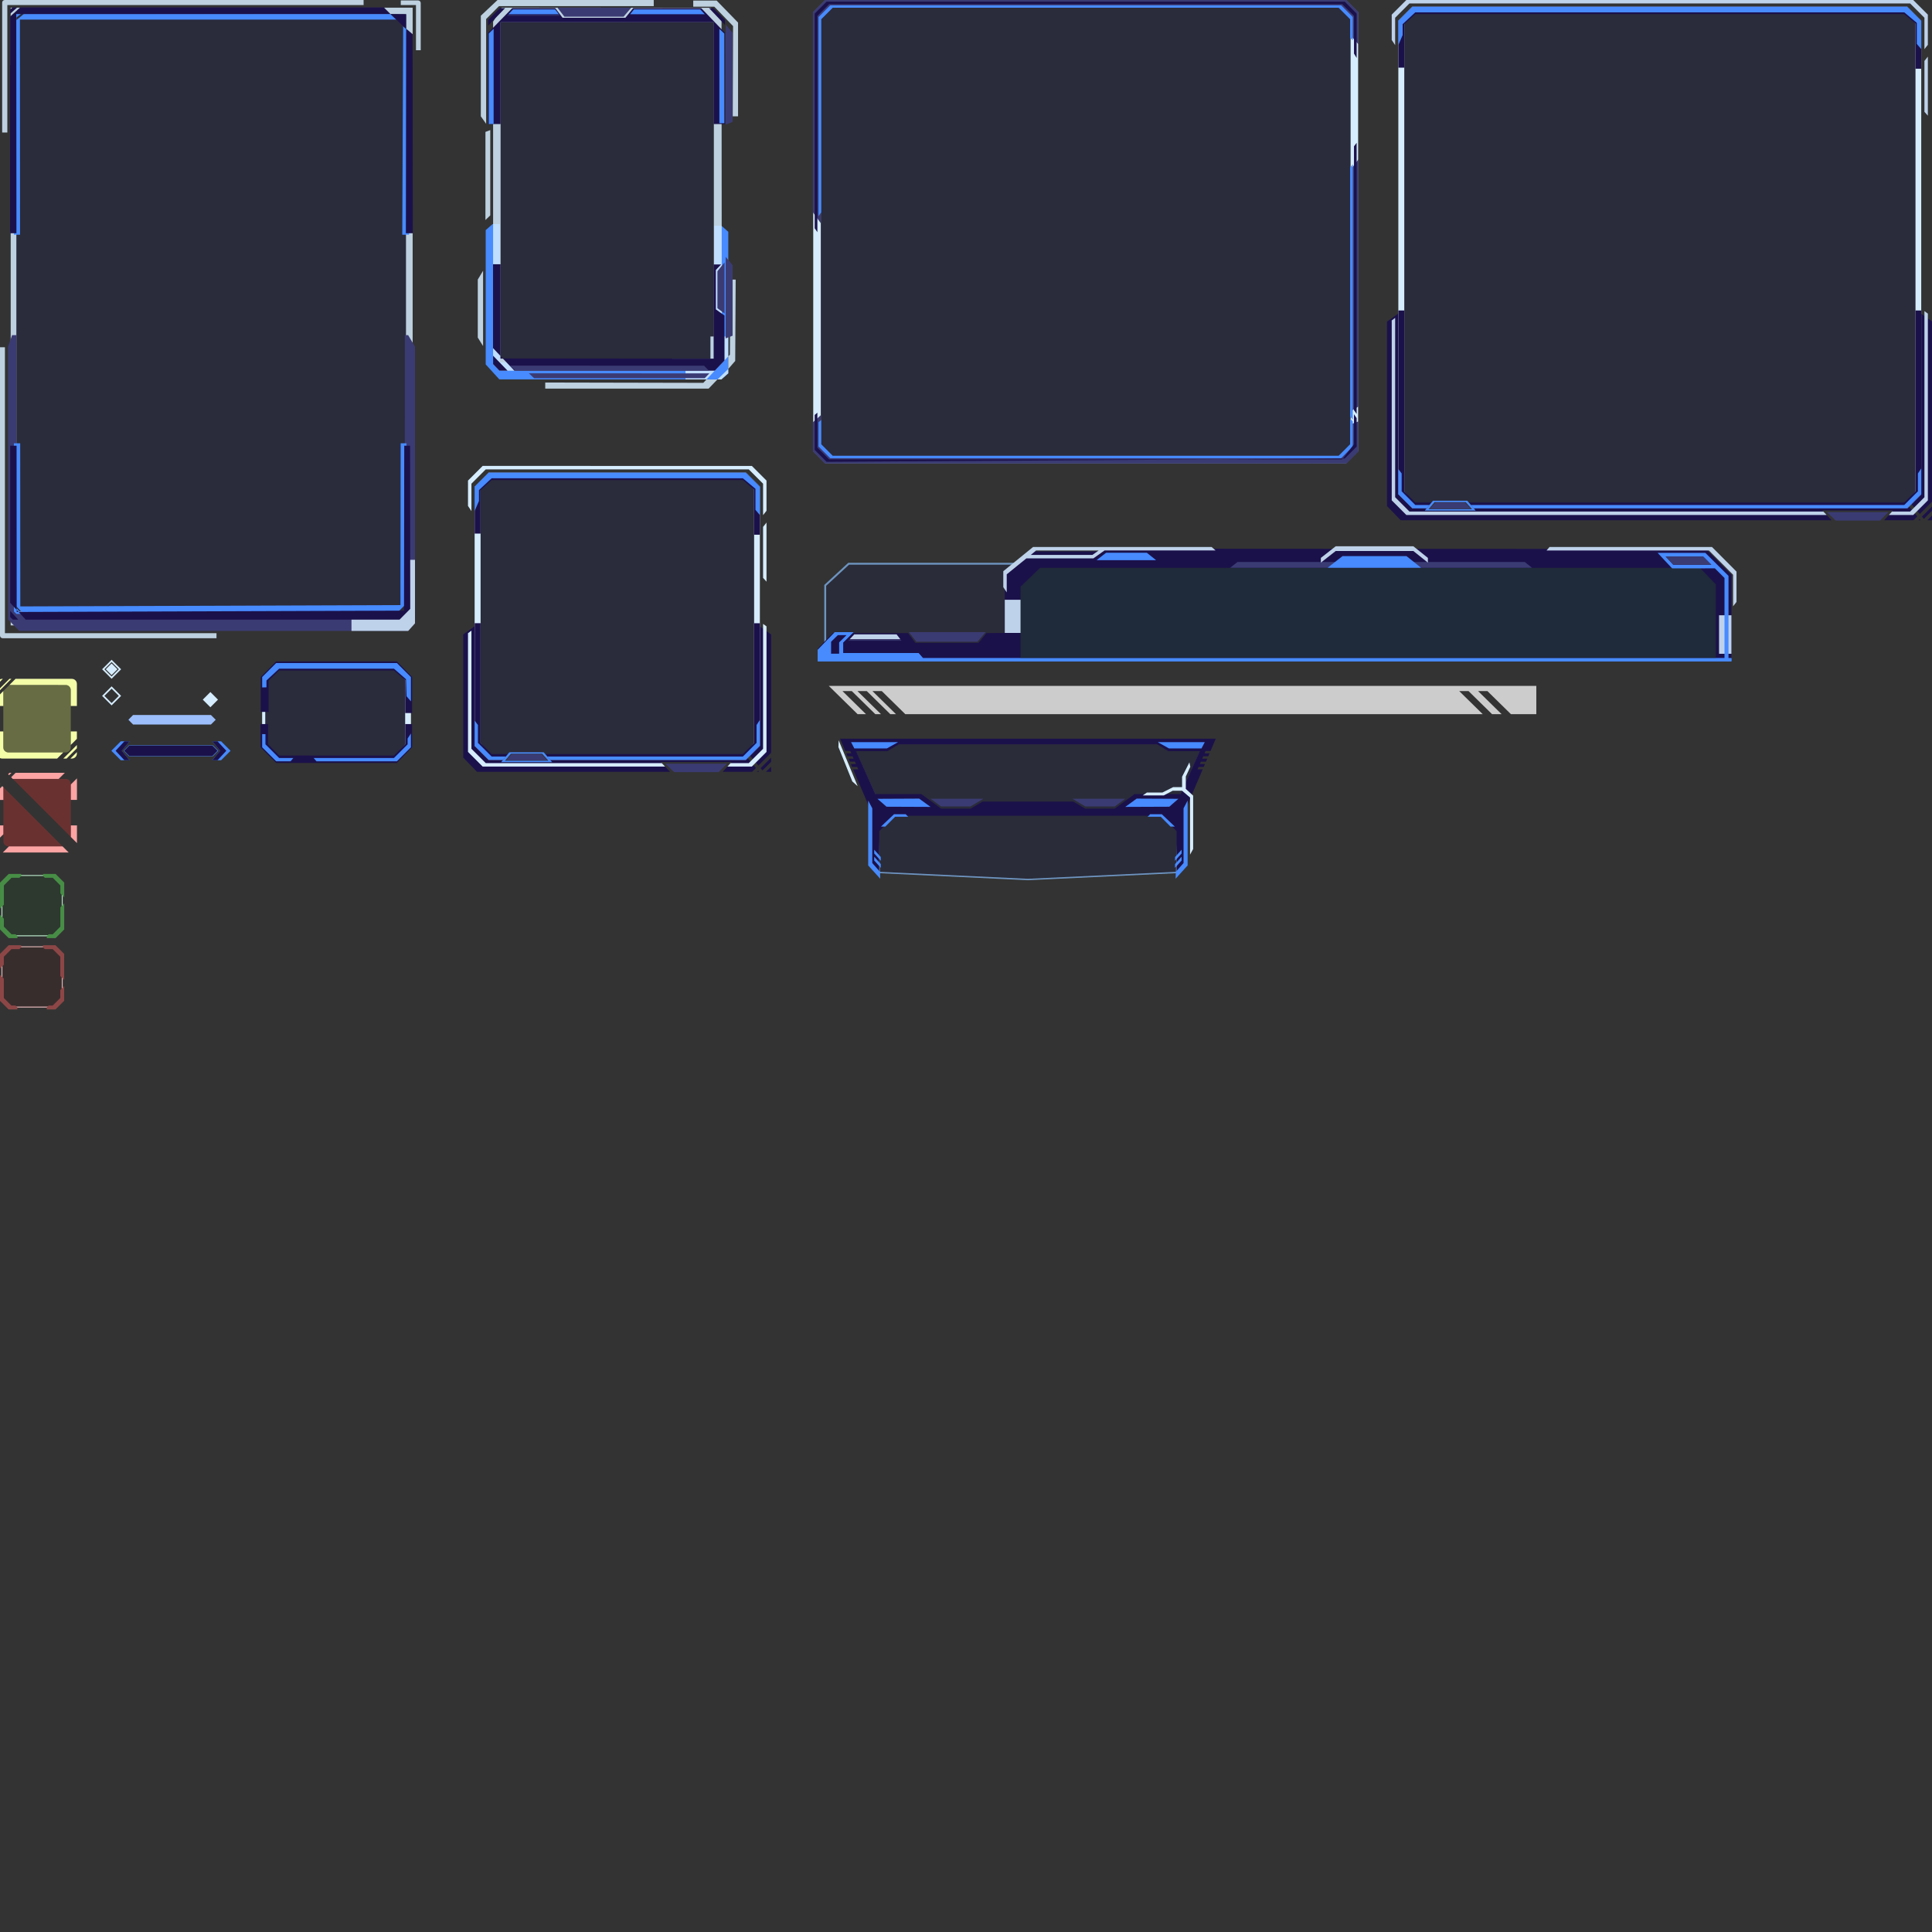 <?xml version="1.0" encoding="UTF-8" standalone="no"?>
<!-- Created with Inkscape (http://www.inkscape.org/) -->

<svg
   width="2048"
   height="2048"
   viewBox="0 0 541.867 541.867"
   version="1.1"
   id="svg5"
   inkscape:version="1.2.2 (b0a8486541, 2022-12-01)"
   sodipodi:docname="Panel_Containers.svg"
   xmlns:inkscape="http://www.inkscape.org/namespaces/inkscape"
   xmlns:sodipodi="http://sodipodi.sourceforge.net/DTD/sodipodi-0.dtd"
   xmlns="http://www.w3.org/2000/svg"
   xmlns:svg="http://www.w3.org/2000/svg">
  <rect x="0" y="0" width="541.867" height="541.867" fill="#333333" stroke="none"/>
  <sodipodi:namedview
     id="namedview7"
     pagecolor="#505050"
     bordercolor="#eeeeee"
     borderopacity="1"
     inkscape:showpageshadow="0"
     inkscape:pageopacity="0"
     inkscape:pagecheckerboard="0"
     inkscape:deskcolor="#505050"
     inkscape:document-units="mm"
     showgrid="false"
     inkscape:zoom="3.9701099"
     inkscape:cx="21.409987"
     inkscape:cy="1003.1208"
     inkscape:window-width="1360"
     inkscape:window-height="709"
     inkscape:window-x="0"
     inkscape:window-y="29"
     inkscape:window-maximized="1"
     inkscape:current-layer="layer1"
     showguides="true" />
  <defs
     id="defs2">
    <clipPath
       clipPathUnits="userSpaceOnUse"
       id="clipPath3396">
      <g
         id="g3400"
         transform="matrix(3.77,0,0,3.77,25.695,16.887)">
        <g
           inkscape:label="Clip"
           id="use3398"
           transform="matrix(0.265,0,0,0.265,-6.815,-4.48)"
           clip-path="url(#clipPath3396)">
          <path
             id="path3495"
             style="fill:#131853;fill-opacity:0.271;stroke-width:1.82;stroke-linecap:square;stroke-miterlimit:0;paint-order:markers fill stroke"
             d="m 42.825,28.75 412.973,-0.047 0.884,635.431 H 40.717 Z"
             sodipodi:nodetypes="ccccc"
             transform="matrix(0.265,0,0,0.265,-6.815,-4.48)" />
          <path
             id="path3497"
             style="fill:#d6edff;fill-opacity:0.847;fill-rule:evenodd;stroke:none;stroke-width:1.751;stroke-linecap:square;stroke-miterlimit:0;stroke-dasharray:none;stroke-opacity:1;paint-order:markers fill stroke"
             d="M 37,25 V 678.103 H 462.055 V 25 Z m 6,6.515 412,0.442 V 663.103 H 43 Z"
             sodipodi:nodetypes="cccccccccc"
             transform="matrix(0.265,0,0,0.265,-6.815,-4.48)" />
          <path
             id="path3499"
             style="fill:#3b3b73;fill-opacity:1;stroke-width:1.719;stroke-linecap:square;stroke-miterlimit:0;paint-order:markers fill stroke"
             d="m 38.516,371.209 -4.313,12.174 v 288.344 l 11.737,12.172 H 457.3 l 7.228,-8.128 V 383.383 l -7.236,-12.174 h -3.456 l -0.25,292.412 H 43.11 V 371.209 Z"
             sodipodi:nodetypes="ccccccccccccc"
             transform="matrix(0.265,0,0,0.265,-6.815,-4.48)" />
          <path
             id="path3501"
             style="fill:#d6edff;fill-opacity:0.847;stroke:none;stroke-width:1.522;stroke-linecap:square;stroke-miterlimit:0;stroke-dasharray:none;stroke-opacity:1;paint-order:markers fill stroke"
             d="m 453.447,608.75 v 55.401 H 397.375 v 19.775 h 59.968 l 7.188,-8.012 0.019,-67.163 z"
             sodipodi:nodetypes="cccccccc"
             transform="matrix(0.265,0,0,0.265,-6.815,-4.48)" />
          <path
             id="path3503"
             style="fill:#478bff;fill-opacity:1;stroke-width:33.714;stroke-linecap:square;stroke-miterlimit:3.5;paint-order:stroke fill markers"
             d="m 42.949,31.703 -2.565,1.275 v 4.376 l 7.405,-5.652 z m 7.926,0 -10.491,8.483 V 265.059 H 46.9 L 46.743,37.573 444.8,37.564 438.587,31.703 Z m 401.16,12.885 -0.958,220.471 h 7.186 L 458.113,49.921 Z M 40.384,485.522 v 169.534 l 6.784,7.348 -0.117,-176.882 z m 6.784,176.882 -4.105,-4.385 z m -4.105,-4.384 7.332,7.942 H 444.539 l 11.066,-11.153 -0.125,-169.287 h -6.1 l -0.24,171.117 z m -2.679,-1.118 v 6.408 l 2.741,2.651 h 5.651 z"
             sodipodi:nodetypes="ccccccccccccccccccccccccccccccccccccccc"
             transform="matrix(0.265,0,0,0.265,-6.815,-4.48)" />
          <path
             id="path3505"
             style="fill:#1b114a;fill-opacity:1;stroke-width:34.351;stroke-linecap:square;stroke-miterlimit:3.5;paint-order:stroke fill markers"
             d="M 39.051,24.703 36.438,27.021 v 4.459 l 7.545,-6.777 z m 8.076,0 L 36.438,34.365 V 263.486 h 6.639 l -0.16,-231.783 395.665,-0.01 -7.048,-6.99 z m 391.454,7 16.609,15.883 0.025,-15.716 z m 16.609,15.618 -0.301,216.166 h 7.322 L 462.057,53.02 Z M 36.438,488.113 v 166.072 l 6.912,7.486 -0.119,-173.559 z m 6.912,173.559 0.002,2.205 2.029,-0.008 z m 2.031,2.197 7.471,8.092 H 448.227 L 459.502,660.598 459.375,488.113 h -6.215 l -0.244,174.35 z M 36.438,662.73 v 6.529 l 2.793,2.701 h 5.758 z"
             sodipodi:nodetypes="cccccccccccccccccccccccccccccccccccccccccccc"
             transform="matrix(0.265,0,0,0.265,-6.815,-4.48)" />
          <path
             id="path3507"
             style="fill:#d6edff;fill-opacity:0.847;fill-rule:evenodd;stroke:none;stroke-width:17.929;stroke-linecap:square;stroke-miterlimit:0;stroke-dasharray:none;stroke-opacity:1;paint-order:markers fill stroke"
             d="m 30.738,16.887 c -1.523,0 -2.75,1.227 -2.75,2.75 V 157 h 5.459 V 22.211 H 410.18 V 16.887 Z M 449.5,17.352 v 4.859 h 16.066 V 70 h 5.025 V 20.102 c 0,-1.523 -1.226,-2.75 -2.75,-2.75 z M 25.695,384 v 304.88 c 0,1.524 1.227,2.75 2.75,2.75 H 254.629 v -5.345 H 30.904 V 384 Z"
             sodipodi:nodetypes="sscccccscccccssccssccccc"
             transform="matrix(0.265,0,0,0.265,-6.815,-4.48)" />
          <path
             style="color:#000000;fill:#1b114a;fill-opacity:1;stroke:none;stroke-linecap:square;stroke-miterlimit:0;stroke-opacity:1;-inkscape-stroke:none;paint-order:markers fill stroke"
             d="m 214.391,-49.102 -0.053,443.206 4.875,-9.512 0.019,-439.558 z"
             id="path3509"
             sodipodi:nodetypes="ccccc"
             transform="matrix(0.282,0,0,0.105,-57.718,23.478)" />
          <path
             style="color:#000000;fill:#276b96;fill-opacity:1;stroke:none;stroke-width:2.442;stroke-linecap:square;stroke-miterlimit:0;stroke-opacity:1;-inkscape-stroke:none;paint-order:markers fill stroke"
             d="m 221.768,383.358 -6.156,14.248 z"
             id="path3511"
             sodipodi:nodetypes="ccc"
             transform="matrix(0.085,0,0,0.135,-15.158,80.484)" />
        </g>
      </g>
    </clipPath>
    <clipPath
       clipPathUnits="userSpaceOnUse"
       id="clipPath3416">
      <g
         id="g3420"
         transform="matrix(3.78,0,0,3.78,-3.303,30.682)">
        <g
           inkscape:label="Clip"
           id="use3418"
           transform="matrix(0.265,0,0,0.265,0.874,-8.118)"
           clip-path="url(#clipPath3416)">
          <path
             id="path3524"
             style="fill:#1b114a;fill-opacity:1;fill-rule:evenodd;stroke-width:1.751;stroke-linecap:square;stroke-miterlimit:0;paint-order:markers fill stroke"
             d="m 502.302,692.734 -14.566,10.5 v 130.5 l 14.566,15.096 h 204.693 l -9.855,-10.346 h 74.98 l -9.336,10.346 h 31.199 l 4.057,-4.059 -11.424,-13.613 2.775,-2.33 11.221,13.373 13.52,-13.521 V 703.234 l -14.83,-10.5 h -0.621 v 125.414 l -14.498,14.498 H 576.886 l 5.018,5.92 h -53.918 l 4.916,-5.92 H 517.838 L 503.34,818.148 V 692.734 Z m 311.83,141.07 -11.184,11.182 2.025,2.414 9.158,-9.158 z m 0,9.562 -5.477,5.477 5.477,0.006 z m -13.754,4.189 -1.273,1.273 h 0.197 l 2.146,0.002 z"
             transform="matrix(0.265,0,0,0.265,0.874,-8.118)" />
          <path
             id="path3526"
             style="fill:#d6edff;fill-opacity:1;fill-rule:evenodd;stroke-width:1.751;stroke-linecap:square;stroke-miterlimit:0;paint-order:markers fill stroke"
             d="m 514.672,531.661 -14.844,14.844 v 274.834 l 14.844,14.844 h 15.293 l 2.938,-3.537 H 517.838 L 506.168,818.148 V 549.696 l 11.67,-14.5 h 266.346 l 11.873,14.5 v 268.451 l -11.873,14.498 H 576.886 l 2.998,3.537 h 207.465 l 14.842,-14.844 V 546.505 l -14.842,-14.844 z"
             sodipodi:nodetypes="ccccccccccccccccccccc"
             transform="matrix(0.265,0,0,0.265,0.874,-8.118)" />
          <path
             id="path3528"
             style="fill:#131853;fill-opacity:0.271;fill-rule:evenodd;stroke-width:1.71;stroke-linecap:square;stroke-miterlimit:0;paint-order:markers fill stroke"
             d="m 517.838,535.196 -11.686,14.5 v 268.451 l 11.686,14.498 h 15.064 l 3.746,-4.51 h 36.416 l 3.822,4.51 h 207.297 l 11.846,-14.498 V 549.696 l -11.846,-14.5 z"
             sodipodi:nodetypes="ccccccccccccc"
             transform="matrix(0.265,0,0,0.265,0.874,-8.118)" />
          <path
             id="path3530"
             style="fill:#1b114a;fill-opacity:1;fill-rule:evenodd;stroke-width:1.751;stroke-linecap:square;stroke-miterlimit:0;paint-order:markers fill stroke"
             d="m 514.703,531.696 -14.84,14.84 v 49.779 h 6.271 V 550.259 l 11.703,-10.688 h 266.346 l 11.906,10.125 v 47.82 H 802.156 V 546.536 L 787.316,531.696 Z m -14.84,159.615 v 129.994 l 14.84,14.84 h 15.293 l 5.248,-6.125 H 517.838 L 506.135,818.148 V 691.312 Z m 296.227,0 v 126.836 l -11.906,11.873 H 574.677 l 5.176,6.125 H 787.316 L 802.156,821.306 V 691.312 Z"
             sodipodi:nodetypes="ccccccccccccccccccccccccccccccc"
             transform="matrix(0.265,0,0,0.265,0.874,-8.118)" />
          <path
             id="path3532"
             style="fill:#478bff;fill-opacity:1;fill-rule:evenodd;stroke-width:1.751;stroke-linecap:square;stroke-miterlimit:0;paint-order:markers fill stroke"
             d="m 514.703,531.696 -14.84,14.84 v 25.804 l 4.539,-10.607 V 550.196 l 13.436,-12.525 h 266.346 l 13.311,11.15 v 22.32 l 4.662,5.48 V 546.536 L 787.316,531.696 Z m -14.84,262.85 v 26.76 l 14.84,14.84 h 15.293 l 2.906,-3.5 h -15.064 l -14.498,-14.498 v -18.914 z m 298.818,4.688 v 18.914 l -14.498,14.498 H 576.886 l 2.967,3.5 H 787.316 L 802.156,821.306 v -27.447 z"
             sodipodi:nodetypes="ccccccccccccccccccccccccccccccc"
             transform="matrix(0.265,0,0,0.265,0.874,-8.118)" />
          <path
             id="path3534"
             style="fill:#478bff;fill-opacity:1;fill-rule:evenodd;stroke-width:1.751;stroke-linecap:square;stroke-miterlimit:0;paint-order:markers fill stroke"
             d="m 536.64,828.148 -8.662,10.43 h 53.918 l -8.84,-10.43 z m 1.652,1.461 h 33.111 l 6.688,7.508 h -46.133 z"
             transform="matrix(0.265,0,0,0.265,0.874,-8.118)" />
          <path
             id="path3536"
             style="fill:#3b3b73;fill-opacity:1;fill-rule:evenodd;stroke-width:1.292;stroke-linecap:square;stroke-miterlimit:0;paint-order:markers fill stroke"
             d="m 539.237,830.051 h 31.243 l 6.31,6.623 h -43.529 z"
             sodipodi:nodetypes="ccccc"
             transform="matrix(0.265,0,0,0.265,0.874,-8.118)" />
          <path
             id="path3538"
             style="fill:#3b3b73;fill-opacity:1;fill-rule:evenodd;stroke-width:1.845;stroke-linecap:square;stroke-miterlimit:0;paint-order:markers fill stroke"
             d="m 758.394,849.172 h -47.024 l -9.497,-8.968 h 65.516 z"
             sodipodi:nodetypes="ccccc"
             transform="matrix(0.265,0,0,0.265,0.874,-8.118)" />
          <path
             id="path3540"
             style="fill:#d6edff;fill-opacity:1;fill-rule:evenodd;stroke-width:1.832;stroke-linecap:square;stroke-miterlimit:0;paint-order:markers fill stroke"
             d="m 508.326,524.575 -15.533,15.533 v 26.875 l 3.639,5.48 V 543.417 l 15.176,-15.178 h 278.807 l 15.176,15.178 v 33.316 l 3.637,-4.596 v -32.029 l -15.533,-15.533 z m 297.264,64.658 v 53.994 l 3.637,4.066 V 584.637 Z M 492.793,701.911 v 125.822 l 15.533,15.533 h 193.371 l -3.49,-3.664 H 511.607 L 496.431,824.427 V 699.171 Z m 312.797,-9.893 v 132.408 l -15.176,15.176 h -19.303 l -3.307,3.664 h 25.889 l 15.533,-15.533 V 694.67 Z"
             sodipodi:nodetypes="cccccccccccccccccccccccccccccccccccc"
             transform="matrix(0.265,0,0,0.265,0.874,-8.118)" />
        </g>
      </g>
    </clipPath>
    <clipPath
       clipPathUnits="userSpaceOnUse"
       id="clipPath3444">
      <g
         id="g3448"
         transform="matrix(3.799,0,0,3.783,-10.263,13.041)">
        <g
           inkscape:label="Clip"
           id="use3446"
           transform="matrix(0.263,0,0,0.264,2.702,-3.447)"
           clip-path="url(#clipPath3444)">
          <path
             id="path3553"
             style="fill:#131853;fill-opacity:0.271;stroke-width:1.069;stroke-linecap:square;stroke-miterlimit:0;paint-order:markers fill stroke"
             d="M 521.833,32.958 H 749.914 V 394.637 H 521.833 Z"
             sodipodi:nodetypes="ccccc"
             transform="matrix(0.263,0,0,0.264,2.702,-3.447)" />
          <path
             id="path3555"
             style="fill:#478bff;fill-opacity:1;stroke-width:0.984;stroke-linecap:square;stroke-miterlimit:0;paint-order:markers fill stroke"
             d="m 514.498,250.847 -7.289,6.413 v 142.471 l 14.539,15.872 h 236.616 l 7.291,-6.415 V 259.011 l -7.291,-6.413 h -7.787 v 144.91 H 522.359 v -146.66 z"
             sodipodi:nodetypes="ccccccccccccc"
             transform="matrix(0.263,0,0,0.264,2.702,-3.447)" />
          <path
             id="path3557"
             style="fill:#d6edff;fill-opacity:0.847;stroke:none;stroke-width:0.922;stroke-linecap:square;stroke-miterlimit:0;stroke-dasharray:none;stroke-opacity:1;paint-order:markers fill stroke"
             d="m 519.798,13.041 -17.793,16.695 v 106.736 l 5.656,7.955 V 33.271 l 13.73,-13.738 h 164.838 v -6.492 z m 208.521,0.609 v 6.492 h 22.457 l 19.977,20.592 -0.354,95.738 h 5.656 V 36.984 L 753.251,13.65 Z m -229.564,296.062 v 61.52 l 5.656,9.016 v -79.904 z m 269.121,0 -0.5,79.676 -1.732,1.828 v 13.338 l 7.389,-8.498 0.5,-86.344 z m -2.232,94.842 -11.537,11.109 h 4.164 l 7.361,-6.516 v 6.516 h 0.012 z m -11.537,11.109 h -11.643 l -3.447,3.637 -168.381,-0.354 v 6.49 h 174.037 z m -11.643,0 23.18,-24.447 v -21.117 h -19.004 v 24.938 h -26.562 v 20.627 z"
             sodipodi:nodetypes="cccccccccccccccccccccccccccccccccccccccccccccccccccc"
             transform="matrix(0.263,0,0,0.264,2.702,-3.447)" />
          <path
             id="path3559"
             style="fill:#d6edff;fill-opacity:0.847;stroke-width:20.512;stroke-linecap:square;stroke-miterlimit:3.5;paint-order:stroke fill markers"
             d="m 524.284,21.127 -9.187,14.895 v 363.494 l 6.796,6.867 H 745.771 L 758.743,396.048 758.465,33.482 747.071,21.31 Z M 523.069,36.675 H 750.288 V 393.615 H 523.069 Z"
             sodipodi:nodetypes="cccccccccccccc"
             transform="matrix(0.263,0,0,0.264,2.702,-3.447)" />
          <path
             id="path3561"
             style="fill:#1b114a;fill-opacity:1;stroke-width:20.512;stroke-linecap:square;stroke-miterlimit:3.5;paint-order:stroke fill markers"
             d="M 522.302,21.63 509.761,34.169 v 6.102 L 527.911,21.63 Z m 13.227,0 -25.768,26.281 v 96.758 h 13.309 V 36.675 h 226.969 v 107.994 h 12.154 l -0.076,-96.801 -25.316,-26.238 h -72.41 l -8.367,10.279 h -66.943 l -7.799,-10.279 z m 209.609,0 16.973,17.777 -0.004,-5.238 -12.539,-12.539 z M 515.011,293.449 v 88.969 l 22.748,23.984 H 751.259 l 10.375,-10.816 -0.037,-47.723 -9.174,-6.514 V 299.494 l 5.609,-5.824 h -7.994 v 99.945 L 523.069,393.394 v -99.945 z m 0.081,97.043 v 8.994 l 6.7,6.901 h 8.688 z"
             sodipodi:nodetypes="cccccccccccccccccccccccccccccccccccccccccccc"
             transform="matrix(0.263,0,0,0.264,2.702,-3.447)" />
          <path
             id="path3563"
             style="fill:#3b3b73;fill-opacity:1;stroke-width:1.284;stroke-linecap:square;stroke-miterlimit:0;paint-order:markers fill stroke"
             d="m 754.058,300.862 7.63,-9.405 v 54.276 l -7.63,-5.638 z"
             sodipodi:nodetypes="ccccc"
             transform="matrix(0.263,0,0,0.264,2.702,-3.447)" />
          <path
             id="path3565"
             style="fill:#3b3b73;fill-opacity:1;stroke-width:1.62;stroke-linecap:square;stroke-miterlimit:0;paint-order:markers fill stroke"
             d="m 591.012,30.737 -7.368,-9.56 h 78.606 l -8.161,9.56 z"
             sodipodi:nodetypes="ccccc"
             transform="matrix(0.263,0,0,0.264,2.702,-3.447)" />
          <path
             style="color:#000000;fill:#3b3b73;fill-opacity:1;stroke:none;stroke-linecap:square;stroke-miterlimit:0;stroke-opacity:1;-inkscape-stroke:none;paint-order:markers fill stroke"
             d="m 214.391,107.342 -0.053,357.16 8.631,-9.512 0.019,-356.246 z"
             id="path3567"
             sodipodi:nodetypes="ccccc"
             transform="matrix(0,0.158,-0.152,0,213.829,68.683)" />
          <path
             style="color:#000000;fill:#478bff;fill-opacity:1;fill-rule:evenodd;stroke:none;stroke-linecap:square;stroke-miterlimit:0;stroke-opacity:1;-inkscape-stroke:none;paint-order:markers fill stroke"
             d="m 214.391,113.402 -0.053,282.326 8.631,-0.097 0.019,-296.886 z"
             id="path3569"
             sodipodi:nodetypes="ccccc"
             transform="matrix(0.157,0,0,0.09,103.351,-0.807)" />
          <path
             style="color:#000000;fill:#3b3b73;fill-opacity:1;stroke:none;stroke-width:1.077;stroke-linecap:square;stroke-miterlimit:0;stroke-opacity:1;-inkscape-stroke:none;paint-order:markers fill stroke"
             d="m 213.73,384.23 -0.057,111.905 9.295,-3.7 0.021,-96.894 z"
             id="path3571"
             sodipodi:nodetypes="ccccc"
             transform="matrix(0.21,0,0,0.204,158.637,-6.422)" />
          <path
             style="color:#000000;fill:#3b3b73;fill-opacity:1;stroke:none;stroke-width:1.077;stroke-linecap:square;stroke-miterlimit:0;stroke-opacity:1;-inkscape-stroke:none;paint-order:markers fill stroke"
             d="m 213.73,65.234 -0.057,137.302 9.295,-3.7 0.021,-122.291 z"
             id="path3573"
             sodipodi:nodetypes="ccccc"
             transform="matrix(0.21,0,0,0.204,158.637,-6.422)" />
          <path
             style="color:#000000;fill:#478bff;fill-opacity:1;stroke:none;stroke-linecap:square;stroke-miterlimit:0;stroke-opacity:1;-inkscape-stroke:none;paint-order:markers fill stroke"
             d="m 214.391,113.794 -0.053,280.311 8.631,0.135 0.019,-295.495 z"
             id="path3575"
             sodipodi:nodetypes="ccccc"
             transform="matrix(-0.162,0,0,0.09,237.913,-0.773)" />
          <path
             style="color:#000000;fill:#d6edff;fill-opacity:0.847;stroke:none;stroke-linecap:square;stroke-miterlimit:0;stroke-opacity:1;-inkscape-stroke:none;paint-order:markers fill stroke"
             d="m 220.895,97.118 -0.053,300.394 8.631,-15.759 0.019,-290.965 z"
             id="path3577"
             sodipodi:nodetypes="ccccc"
             transform="matrix(0.157,0,0,0.082,101.386,29.01)" />
          <path
             style="color:#000000;fill:#3b3b73;fill-opacity:1;stroke:none;stroke-linecap:square;stroke-miterlimit:0;stroke-opacity:1;-inkscape-stroke:none;paint-order:markers fill stroke"
             d="m 214.391,365.246 -0.053,94.842 10.175,1.559 0.004,-97.665 z"
             id="path3579"
             sodipodi:nodetypes="ccccc"
             transform="matrix(0,0.018,-0.152,0,212.545,0.369)" />
          <path
             style="color:#000000;fill:#478bff;fill-opacity:1;stroke:none;stroke-linecap:square;stroke-miterlimit:0;stroke-opacity:1;-inkscape-stroke:none;paint-order:markers fill stroke"
             d="m 214.391,374.952 -0.053,77.48 8.631,8.429 0.019,-92.799 z"
             id="path3581"
             sodipodi:nodetypes="ccccc"
             transform="matrix(0,0.158,-0.152,0,212.851,-31.243)" />
          <path
             style="color:#000000;fill:#478bff;fill-opacity:1;stroke:none;stroke-linecap:square;stroke-miterlimit:0;stroke-opacity:1;-inkscape-stroke:none;paint-order:markers fill stroke"
             d="m 214.391,107.907 -0.053,121.926 8.631,7.055 0.019,-137.201 z"
             id="path3583"
             sodipodi:nodetypes="ccccc"
             transform="matrix(0,0.158,-0.152,0,212.851,-31.243)" />
          <path
             style="color:#000000;fill:#3b3b73;fill-opacity:1;stroke:none;stroke-linecap:square;stroke-miterlimit:0;stroke-opacity:1;-inkscape-stroke:none;paint-order:markers fill stroke"
             d="m 214.391,62.01 -0.053,332.094 8.631,-9.512 0.019,-313.981 z"
             id="path3585"
             sodipodi:nodetypes="ccccc"
             transform="matrix(0,0.158,-0.152,0,208.414,70.835)" />
        </g>
      </g>
    </clipPath>
    <clipPath
       clipPathUnits="userSpaceOnUse"
       id="clipPath3460">
      <g
         id="g3464"
         transform="matrix(3.779,0,0,3.77,-57.857,23)">
        <g
           inkscape:label="Clip"
           id="use3462"
           transform="matrix(0.265,0,0,0.265,15.31,-6.101)"
           clip-path="url(#clipPath3460)">
          <path
             id="path3606"
             style="fill:#d6edff;fill-opacity:1;fill-rule:evenodd;stroke-width:1.563;stroke-linecap:square;stroke-miterlimit:0;paint-order:markers fill stroke"
             d="M 816.797,23.305 804.086,36.016 V 500.082 l 12.711,12.711 h 552.121 l 12.711,-12.711 V 36.016 l -12.711,-12.711 z m 7.568,7.5 h 536.984 l 12.234,12.232 V 493.059 l -12.234,12.234 H 824.366 l -12.234,-12.234 V 43.038 Z"
             sodipodi:nodetypes="cccccccccccccccccc"
             transform="matrix(0.265,0,0,0.265,15.31,-6.101)" />
          <path
             id="path3608"
             style="fill:#131853;fill-opacity:0.271;fill-rule:evenodd;stroke-width:1.505;stroke-linecap:square;stroke-miterlimit:0;paint-order:markers fill stroke"
             d="m 824.366,30.805 h 536.984 l 12.234,12.234 V 493.059 l -12.234,12.234 H 824.366 l -12.234,-12.234 V 43.038 Z"
             sodipodi:nodetypes="ccccccccc"
             transform="matrix(0.265,0,0,0.265,15.31,-6.101)" />
          <path
             id="path3610"
             style="fill:#3b3b73;fill-opacity:1;fill-rule:evenodd;stroke-width:1.566;stroke-linecap:square;stroke-miterlimit:0;paint-order:markers fill stroke"
             d="M 816.491,23 803.762,35.731 V 247.497 l 8.369,11.562 V 43.038 l 12.234,-12.232 h 536.984 l 12.234,12.232 v 17.459 l 8.369,9.369 V 35.731 L 1369.223,23 Z M 1373.584,202.497 V 457.965 l 8.301,-5.094 c 0.02,-0.012 0.068,45.002 0.068,0.002 v -261.377 z m 8.369,266.123 c -0.023,8e-5 -0.047,-0.006 -0.068,0.002 l -8.301,3.062 v 21.375 l -12.234,12.234 H 824.366 l -12.234,-12.234 v -31.062 l -8.369,7.5 v 30.869 l 12.728,12.73 H 1369.223 l 12.73,-12.73 z"
             sodipodi:nodetypes="cccccccccccccccsccccscccccccccccc"
             transform="matrix(0.265,0,0,0.265,15.31,-6.101)" />
          <path
             id="path3612"
             style="fill:#478bff;fill-opacity:1;fill-rule:evenodd;stroke-width:1.522;stroke-linecap:square;stroke-miterlimit:0;paint-order:markers fill stroke"
             d="m 822.135,28.594 -12.373,12.375 V 251.559 l 2.775,-4.062 V 43.393 l 12.211,-12.209 h 536.219 l 12.211,12.209 V 62.795 l 2.775,2.828 V 40.969 l -12.373,-12.375 z M 1373.178,200.309 v 263.062 l 2.775,3.281 V 196.684 Z m 0,265.219 v 27.178 l -12.211,12.209 H 824.748 l -12.211,-12.209 v -25.772 l -2.775,2.563 v 25.633 l 12.373,12.373 h 541.445 l 12.373,-12.373 v -26.508 z"
             sodipodi:nodetypes="ccccccccccccccccccccccccccccccc"
             transform="matrix(0.265,0,0,0.265,15.31,-6.101)" />
          <path
             id="path3614"
             style="fill:#1b114a;fill-opacity:1;fill-rule:evenodd;stroke-width:1.552;stroke-linecap:square;stroke-miterlimit:0;paint-order:markers fill stroke"
             d="m 818.272,24.766 -12.617,12.619 V 264.372 l 2.83,4.125 V 39.856 l 12.451,-12.449 h 543.844 l 12.451,12.449 v 39.788 l 2.83,4.685 V 37.385 L 1367.444,24.766 Z M 1377.231,177.687 v 279.03 l 2.83,3.977 v -286.695 z m 0,283.289 v 31.775 l -12.451,15.941 H 820.936 l -12.451,-12.449 v -36.911 l -2.83,2.431 v 36.951 l 12.617,12.617 549.172,-3.491 12.617,-12.617 v -30.092 z"
             sodipodi:nodetypes="ccccccccccccccccccccccccccccccc"
             transform="matrix(0.265,0,0,0.265,15.31,-6.101)" />
        </g>
      </g>
    </clipPath>
  </defs>
  <g
     inkscape:label="Camada 1"
     inkscape:groupmode="layer"
     id="layer1">
    <path
       id="path21657"
       style="fill:#131853;fill-opacity:0.271;stroke-width:0.483;stroke-linecap:square;stroke-miterlimit:0;paint-order:markers fill stroke"
       d="M 4.543,3.147 114.076,3.134 114.311,171.706 H 3.984 Z"
       sodipodi:nodetypes="ccccc" />
    <path
       id="rect47652"
       style="fill:#d6edff;fill-opacity:0.847;fill-rule:evenodd;stroke:none;stroke-width:0.464;stroke-linecap:square;stroke-miterlimit:0;stroke-dasharray:none;stroke-opacity:1;paint-order:markers fill stroke"
       d="M 2.998,2.152 V 175.411 H 115.736 V 2.152 Z M 4.59,3.881 113.865,3.998 V 171.432 H 4.59 Z"
       sodipodi:nodetypes="cccccccccc" />
    <path
       id="path21645"
       style="fill:#3b3b73;fill-opacity:1;stroke-width:0.456;stroke-linecap:square;stroke-miterlimit:0;paint-order:markers fill stroke"
       d="m 3.4,93.997 -1.144,3.23 v 76.494 l 3.113,3.229 H 114.475 l 1.917,-2.156 V 97.226 l -1.919,-3.23 h -0.917 l -0.066,77.573 H 4.619 V 93.997 Z"
       sodipodi:nodetypes="ccccccccccccc" />
    <path
       id="path21650"
       style="fill:#d6edff;fill-opacity:0.847;stroke:none;stroke-width:0.404;stroke-linecap:square;stroke-miterlimit:0;stroke-dasharray:none;stroke-opacity:1;paint-order:markers fill stroke"
       d="m 113.453,157.013 v 14.697 H 98.581 v 5.246 h 15.905 l 1.906,-2.126 0.005,-17.818 z"
       sodipodi:nodetypes="cccccccc" />
    <path
       id="path8995"
       style="fill:#478bff;fill-opacity:1;stroke-width:8.943;stroke-linecap:square;stroke-miterlimit:3.5;paint-order:stroke fill markers"
       d="M 4.576,3.93 3.896,4.269 v 1.161 L 5.86,3.93 Z m 2.102,0 -2.783,2.25 V 65.837 H 5.624 L 5.582,5.488 111.159,5.485 109.511,3.93 Z M 113.078,7.349 112.824,65.837 h 1.906 L 114.69,8.763 Z M 3.896,124.322 v 44.975 L 5.695,171.247 5.664,124.322 Z m 1.799,46.924 -1.089,-1.163 z m -1.089,-1.163 1.945,2.107 H 111.09 l 2.935,-2.959 -0.033,-44.909 h -1.618 l -0.064,45.395 z m -0.71,-0.296 v 1.7 l 0.727,0.703 h 1.499 z"
       sodipodi:nodetypes="ccccccccccccccccccccccccccccccccccccccc" />
    <path
       id="rect531"
       style="fill:#1b114a;fill-opacity:1;stroke-width:9.112;stroke-linecap:square;stroke-miterlimit:3.5;paint-order:stroke fill markers"
       d="M 3.542,2.073 2.849,2.689 V 3.871 L 4.85,2.073 Z m 2.142,0 -2.835,2.563 V 65.419 H 4.61 L 4.567,3.93 109.51,3.928 107.64,2.073 Z m 103.825,1.857 4.405,4.213 0.007,-4.169 z m 4.405,4.143 -0.08,57.346 h 1.942 L 115.736,9.585 Z M 2.849,125.01 v 44.057 l 1.833,1.986 -0.032,-46.043 z m 1.833,46.043 5.304e-4,0.585 0.538,-0.002 z m 0.539,0.583 1.981,2.147 H 112.068 l 2.991,-3.015 -0.034,-45.758 h -1.648 l -0.065,46.253 z M 2.849,171.333 v 1.732 l 0.741,0.717 h 1.527 z"
       sodipodi:nodetypes="cccccccccccccccccccccccccccccccccccccccccccc" />
    <path
       id="rect47797"
       style="fill:#d6edff;fill-opacity:0.847;fill-rule:evenodd;stroke:none;stroke-width:4.756;stroke-linecap:square;stroke-miterlimit:0;stroke-dasharray:none;stroke-opacity:1;paint-order:markers fill stroke"
       d="M 1.338,1.55848e-8 C 0.933,1.55848e-8 0.608,0.325 0.608,0.73 V 37.17 H 2.056 V 1.412 H 101.977 V 1.55848e-8 Z M 112.406,0.123 V 1.412 h 4.261 V 14.09 H 118 V 0.853 c 0,-0.404 -0.325,-0.73 -0.729,-0.73 z M 2.1090252e-7,97.39 v 80.88 c 0,0.404 0.325,0.73 0.729,0.73 H 60.72 v -1.418 H 1.382 V 97.39 Z"
       sodipodi:nodetypes="sscccccscccccssccssccccc" />
    <path
       style="color:#000000;fill:#1b114a;fill-opacity:1;stroke:none;stroke-width:0.172;stroke-linecap:square;stroke-miterlimit:0;stroke-opacity:1;-inkscape-stroke:none;paint-order:markers fill stroke"
       d="m 2.831,18.316 -0.015,46.597 1.377,-1 0.005,-46.213 z"
       id="path10473-53-6-2-7"
       sodipodi:nodetypes="ccccc" />
    <path
       style="color:#000000;fill:#276b96;fill-opacity:1;stroke:none;stroke-width:0.263;stroke-linecap:square;stroke-miterlimit:0;stroke-opacity:1;-inkscape-stroke:none;paint-order:markers fill stroke"
       d="m 3.803,132.365 -0.526,1.928 z"
       id="path10476-5"
       sodipodi:nodetypes="ccc" />
    <path
       id="rect16541"
       style="fill:#1b114a;fill-opacity:1;fill-rule:evenodd;stroke-width:0.463;stroke-linecap:square;stroke-miterlimit:0;paint-order:markers fill stroke"
       d="m 133.775,175.168 -3.854,2.778 v 34.528 l 3.854,3.994 h 54.158 l -2.608,-2.737 h 19.839 l -2.47,2.737 h 8.255 l 1.073,-1.074 -3.023,-3.602 0.734,-0.617 2.969,3.538 3.577,-3.578 v -33.191 l -3.924,-2.778 h -0.164 v 33.182 l -3.836,3.836 h -54.847 l 1.328,1.566 h -14.266 l 1.301,-1.566 h -3.986 l -3.836,-3.836 v -33.182 z m 82.505,37.325 -2.959,2.958 0.536,0.639 2.423,-2.423 z m 0,2.53 -1.449,1.449 1.449,0.002 z m -3.639,1.108 -0.337,0.337 h 0.052 l 0.568,5.3e-4 z" />
    <path
       id="rect14937"
       style="fill:#d6edff;fill-opacity:1;fill-rule:evenodd;stroke-width:0.463;stroke-linecap:square;stroke-miterlimit:0;paint-order:markers fill stroke"
       d="m 137.047,132.551 -3.927,3.927 v 72.716 l 3.927,3.927 h 4.046 l 0.777,-0.936 h -3.986 l -3.088,-3.836 v -71.028 l 3.088,-3.836 h 70.471 l 3.141,3.836 v 71.028 l -3.141,3.836 h -54.847 l 0.793,0.936 h 54.892 l 3.927,-3.927 v -72.716 l -3.927,-3.927 z"
       sodipodi:nodetypes="ccccccccccccccccccccc" />
    <path
       id="path14941"
       style="fill:#131853;fill-opacity:0.271;fill-rule:evenodd;stroke-width:0.453;stroke-linecap:square;stroke-miterlimit:0;paint-order:markers fill stroke"
       d="m 137.885,133.486 -3.092,3.836 v 71.028 l 3.092,3.836 h 3.986 l 0.991,-1.193 h 9.635 l 1.011,1.193 h 54.847 L 211.49,208.35 v -71.028 l -3.134,-3.836 z"
       sodipodi:nodetypes="ccccccccccccc" />
    <path
       id="path15695"
       style="fill:#1b114a;fill-opacity:1;fill-rule:evenodd;stroke-width:0.463;stroke-linecap:square;stroke-miterlimit:0;paint-order:markers fill stroke"
       d="m 137.056,132.56 -3.926,3.926 v 13.171 h 1.659 v -12.186 l 3.096,-2.828 h 70.471 l 3.15,2.679 v 12.652 h 1.605 v -13.489 l -3.926,-3.926 z m -3.926,42.232 v 34.394 l 3.926,3.926 h 4.046 l 1.389,-1.621 h -4.605 l -3.096,-3.141 v -33.559 z m 78.377,0 v 33.559 l -3.15,3.141 h -55.432 l 1.369,1.621 h 54.891 l 3.926,-3.926 v -34.394 z"
       sodipodi:nodetypes="ccccccccccccccccccccccccccccccc" />
    <path
       id="path17275"
       style="fill:#478bff;fill-opacity:1;fill-rule:evenodd;stroke-width:0.463;stroke-linecap:square;stroke-miterlimit:0;paint-order:markers fill stroke"
       d="m 137.056,132.56 -3.926,3.926 v 6.827 l 1.201,-2.806 v -3.053 l 3.555,-3.314 h 70.471 l 3.522,2.95 v 5.906 l 1.234,1.45 v -7.96 l -3.926,-3.926 z m -3.926,69.546 v 7.08 l 3.926,3.926 h 4.046 l 0.769,-0.926 h -3.986 l -3.836,-3.836 v -5.004 z m 79.062,1.24 v 5.004 l -3.836,3.836 h -54.847 l 0.785,0.926 h 54.891 l 3.926,-3.926 v -7.262 z"
       sodipodi:nodetypes="ccccccccccccccccccccccccccccccc" />
    <path
       id="path18754"
       style="fill:#478bff;fill-opacity:1;fill-rule:evenodd;stroke-width:0.463;stroke-linecap:square;stroke-miterlimit:0;paint-order:markers fill stroke"
       d="m 142.86,210.996 -2.292,2.76 h 14.266 l -2.339,-2.76 z m 0.437,0.387 h 8.761 l 1.769,1.986 h -12.206 z" />
    <path
       id="path18764"
       style="fill:#3b3b73;fill-opacity:1;fill-rule:evenodd;stroke-width:0.342;stroke-linecap:square;stroke-miterlimit:0;paint-order:markers fill stroke"
       d="m 143.547,211.5 h 8.266 l 1.669,1.752 h -11.517 z"
       sodipodi:nodetypes="ccccc" />
    <path
       id="path19498"
       style="fill:#3b3b73;fill-opacity:1;fill-rule:evenodd;stroke-width:0.488;stroke-linecap:square;stroke-miterlimit:0;paint-order:markers fill stroke"
       d="m 201.532,216.559 h -12.442 l -2.513,-2.373 h 17.334 z"
       sodipodi:nodetypes="ccccc" />
    <path
       id="path19794"
       style="fill:#d6edff;fill-opacity:1;fill-rule:evenodd;stroke-width:0.485;stroke-linecap:square;stroke-miterlimit:0;paint-order:markers fill stroke"
       d="m 135.368,130.676 -4.11,4.11 v 7.111 l 0.963,1.45 v -7.685 l 4.015,-4.016 h 73.768 l 4.015,4.016 v 8.815 l 0.962,-1.216 v -8.474 l -4.11,-4.11 z m 78.651,17.107 v 14.286 l 0.962,1.076 v -16.578 z m -82.761,29.813 v 33.29 l 4.11,4.11 h 51.163 l -0.923,-0.969 h -49.371 l -4.015,-4.015 v -33.141 z m 82.761,-2.617 v 35.033 l -4.015,4.015 h -5.107 l -0.875,0.969 h 6.85 l 4.11,-4.11 v -35.206 z"
       sodipodi:nodetypes="cccccccccccccccccccccccccccccccccccc" />
    <path
       id="path14941-0"
       style="fill:#131853;fill-opacity:0.271;fill-rule:evenodd;stroke-width:0.453;stroke-linecap:square;stroke-miterlimit:0;paint-order:markers fill stroke"
       d="m 78.286,186.889 -3.94,3.836 v 18.033 l 3.94,3.836 h 3.986 l 0.991,-0.094 h 3.697 l 1.011,0.094 h 22.523 l 3.983,-3.836 v -18.033 l -3.983,-3.836 z"
       sodipodi:nodetypes="ccccccccccccc" />
    <path
       id="rect14937-5"
       style="fill:#d6edff;fill-opacity:1;fill-rule:evenodd;stroke-width:0.463;stroke-linecap:square;stroke-miterlimit:0;paint-order:markers fill stroke"
       d="m 77.448,185.953 -3.927,3.927 v 19.722 l 3.927,3.927 h 4.046 l 0.777,-0.936 h -3.986 l -3.889,-3.836 v -18.033 l 3.889,-3.836 h 32.208 l 3.141,3.836 v 18.033 l -3.141,3.836 H 87.971 l 0.793,0.936 H 111.332 l 3.927,-3.927 v -19.722 l -3.927,-3.927 z"
       sodipodi:nodetypes="ccccccccccccccccccccc" />
    <path
       id="path15695-6"
       style="fill:#1b114a;fill-opacity:1;fill-rule:evenodd;stroke-width:0.463;stroke-linecap:square;stroke-miterlimit:0;paint-order:markers fill stroke"
       d="m 77.456,185.496 -4.326,4.393 v 9.778 h 2.201 v -8.793 l 2.955,-2.828 h 32.208 l 3.15,2.679 v 9.26 h 1.938 V 189.889 l -4.26,-4.393 z m -4.393,17.579 v 6.518 l 4.393,4.393 h 4.046 l 1.389,-2.087 h -4.605 l -3.088,-3.141 v -5.683 z m 40.581,0 v 5.683 l -3.15,3.141 H 82.861 l -1.363,2.087 h 29.824 l 4.26,-4.393 v -6.518 z"
       sodipodi:nodetypes="ccccccccccccccccccccccccccccccc" />
    <path
       id="path17275-4"
       style="fill:#478bff;fill-opacity:1;fill-rule:evenodd;stroke-width:0.463;stroke-linecap:square;stroke-miterlimit:0;paint-order:markers fill stroke"
       d="m 77.456,185.963 -3.926,3.926 v 2.916 l 1.201,-0.026 v -1.922 l 3.555,-3.314 h 32.208 l 3.372,2.95 0.15,4.775 1.234,1.45 v -6.829 l -3.926,-3.926 z m -3.926,19.931 v 3.699 l 3.926,3.926 h 4.046 l 0.769,-0.926 h -3.986 l -3.836,-3.836 v -2.849 z m 40.8,1.24 v 1.624 l -3.836,3.836 H 87.971 l 0.785,0.926 h 22.567 l 3.926,-3.926 v -3.881 z"
       sodipodi:nodetypes="ccccccccccccccccccccccccccccccc" />
    <path
       id="path21639-0"
       style="fill:#131853;fill-opacity:0.271;stroke-width:0.282;stroke-linecap:square;stroke-miterlimit:0;paint-order:markers fill stroke"
       d="M 140.075,5.264 H 200.118 V 100.859 h -60.043 z"
       sodipodi:nodetypes="ccccc" />
    <path
       id="rect15700-5"
       style="fill:#478bff;fill-opacity:1;stroke-width:0.259;stroke-linecap:square;stroke-miterlimit:0;paint-order:markers fill stroke"
       d="m 138.144,62.854 -1.919,1.695 V 102.206 l 3.827,4.195 h 62.29 l 1.919,-1.696 V 65.012 l -1.919,-1.695 h -2.05 V 101.618 H 140.214 V 62.854 Z"
       sodipodi:nodetypes="ccccccccccccc" />
    <path
       id="rect17905-1"
       style="fill:#d6edff;fill-opacity:0.847;stroke:none;stroke-width:0.243;stroke-linecap:square;stroke-miterlimit:0;stroke-dasharray:none;stroke-opacity:1;paint-order:markers fill stroke"
       d="M 139.54,-4.40125e-8 134.856,4.413 V 32.624 l 1.489,2.103 V 5.347 l 3.615,-3.631 h 43.394 V -4.4012501e-8 Z M 194.433,0.161 V 1.877 h 5.912 l 5.259,5.443 -0.093,25.304 H 207 V 6.328 L 200.997,0.161 Z M 134,78.413 v 16.26 l 1.489,2.383 V 75.937 Z m 70.847,0 -0.132,21.059 -0.456,0.483 v 3.525 l 1.945,-2.246 0.132,-22.821 z m -0.588,25.068 -3.037,2.936 h 1.096 l 1.938,-1.722 v 1.722 h 0.003 z m -3.037,2.936 h -3.065 l -0.907,0.961 -44.327,-0.093 V 109 h 45.816 z m -3.065,0 6.102,-6.462 v -5.581 h -5.003 v 6.591 h -6.993 v 5.452 z"
       sodipodi:nodetypes="cccccccccccccccccccccccccccccccccccccccccccccccccccc" />
    <path
       id="rect531-7-6"
       style="fill:#d6edff;fill-opacity:0.847;stroke-width:5.411;stroke-linecap:square;stroke-miterlimit:3.5;paint-order:stroke fill markers"
       d="m 140.721,2.137 -2.418,3.937 V 102.149 l 1.789,1.815 h 58.936 l 3.415,-2.731 -0.073,-95.829 -3,-3.217 z m -0.32,4.11 h 59.816 V 100.589 h -59.816 z"
       sodipodi:nodetypes="cccccccccccccc" />
    <path
       id="path13183"
       style="fill:#1b114a;fill-opacity:1;stroke-width:5.411;stroke-linecap:square;stroke-miterlimit:3.5;paint-order:stroke fill markers"
       d="m 140.199,2.27 -3.301,3.314 v 1.613 l 4.778,-4.927 z m 3.482,0 -6.783,6.946 V 34.791 h 3.504 V 6.247 h 59.75 V 34.791 h 3.2 l -0.02,-25.585 -6.665,-6.935 h -19.062 l -2.203,2.717 h -17.623 l -2.053,-2.717 z m 55.18,0 4.468,4.699 -0.001,-1.385 -3.301,-3.314 z M 138.279,74.114 v 23.515 l 5.989,6.339 h 56.204 l 2.731,-2.859 -0.01,-12.614 -2.415,-1.722 V 75.712 l 1.477,-1.539 h -2.104 V 100.589 l -59.75,-0.058 V 74.114 Z m 0.021,25.649 v 2.377 l 1.764,1.824 h 2.287 z"
       sodipodi:nodetypes="cccccccccccccccccccccccccccccccccccccccccccc" />
    <path
       id="path13178-0"
       style="fill:#3b3b73;fill-opacity:1;stroke-width:0.339;stroke-linecap:square;stroke-miterlimit:0;paint-order:markers fill stroke"
       d="m 201.209,76.074 2.009,-2.486 v 14.346 l -2.009,-1.49 z"
       sodipodi:nodetypes="ccccc" />
    <path
       id="path22437"
       style="fill:#3b3b73;fill-opacity:1;stroke-width:0.427;stroke-linecap:square;stroke-miterlimit:0;paint-order:markers fill stroke"
       d="m 158.287,4.677 -1.94,-2.527 h 20.693 l -2.148,2.527 z"
       sodipodi:nodetypes="ccccc" />
    <path
       style="color:#000000;fill:#3b3b73;fill-opacity:1;stroke:none;stroke-width:0.155;stroke-linecap:square;stroke-miterlimit:0;stroke-opacity:1;-inkscape-stroke:none;paint-order:markers fill stroke"
       d="m 197.467,102.562 -54.442,-0.008 1.45,1.364 54.303,0.003 z"
       id="path10473-53-6-2-2"
       sodipodi:nodetypes="ccccc" />
    <path
       style="color:#000000;fill:#478bff;fill-opacity:1;fill-rule:evenodd;stroke:none;stroke-width:0.119;stroke-linecap:square;stroke-miterlimit:0;stroke-opacity:1;-inkscape-stroke:none;paint-order:markers fill stroke"
       d="m 137.094,9.394 -0.008,25.397 1.359,-0.009 0.003,-26.706 z"
       id="path47586"
       sodipodi:nodetypes="ccccc" />
    <path
       style="color:#000000;fill:#3b3b73;fill-opacity:1;stroke:none;stroke-width:0.223;stroke-linecap:square;stroke-miterlimit:0;stroke-opacity:1;-inkscape-stroke:none;paint-order:markers fill stroke"
       d="m 203.529,72.053 -0.012,22.856 1.952,-0.756 0.004,-19.79 z"
       id="path10473-53-6-3"
       sodipodi:nodetypes="ccccc" />
    <path
       style="color:#000000;fill:#3b3b73;fill-opacity:1;stroke:none;stroke-width:0.223;stroke-linecap:square;stroke-miterlimit:0;stroke-opacity:1;-inkscape-stroke:none;paint-order:markers fill stroke"
       d="m 203.529,6.901 -0.012,28.043 1.952,-0.756 0.004,-24.977 z"
       id="path47592"
       sodipodi:nodetypes="ccccc" />
    <path
       style="color:#000000;fill:#478bff;fill-opacity:1;stroke:none;stroke-width:0.121;stroke-linecap:square;stroke-miterlimit:0;stroke-opacity:1;-inkscape-stroke:none;paint-order:markers fill stroke"
       d="m 203.153,9.424 0.009,25.118 -1.399,0.012 -0.003,-26.479 z"
       id="path22481"
       sodipodi:nodetypes="ccccc" />
    <path
       style="color:#000000;fill:#d6edff;fill-opacity:0.847;stroke:none;stroke-width:0.114;stroke-linecap:square;stroke-miterlimit:0;stroke-opacity:1;-inkscape-stroke:none;paint-order:markers fill stroke"
       d="m 136.153,36.999 -0.008,24.711 1.359,-1.296 0.003,-23.936 z"
       id="path10473-53-6"
       sodipodi:nodetypes="ccccc" />
    <path
       style="color:#000000;fill:#3b3b73;fill-opacity:1;stroke:none;stroke-width:0.052;stroke-linecap:square;stroke-miterlimit:0;stroke-opacity:1;-inkscape-stroke:none;paint-order:markers fill stroke"
       d="m 156.87,4.211 -14.457,-9.516e-4 -0.238,0.182 14.887,7.16e-5 z"
       id="path22463"
       sodipodi:nodetypes="ccccc" />
    <path
       style="color:#000000;fill:#478bff;fill-opacity:1;stroke:none;stroke-width:0.155;stroke-linecap:square;stroke-miterlimit:0;stroke-opacity:1;-inkscape-stroke:none;paint-order:markers fill stroke"
       d="m 155.696,2.636 -11.81,-0.008 -1.285,1.364 14.146,0.003 z"
       id="path22479"
       sodipodi:nodetypes="ccccc" />
    <path
       style="color:#000000;fill:#478bff;fill-opacity:1;stroke:none;stroke-width:0.155;stroke-linecap:square;stroke-miterlimit:0;stroke-opacity:1;-inkscape-stroke:none;paint-order:markers fill stroke"
       d="m 196.402,2.636 -18.585,-0.008 -1.075,1.364 20.914,0.003 z"
       id="path22468"
       sodipodi:nodetypes="ccccc" />
    <path
       style="color:#000000;fill:#3b3b73;fill-opacity:1;stroke:none;stroke-width:0.155;stroke-linecap:square;stroke-miterlimit:0;stroke-opacity:1;-inkscape-stroke:none;paint-order:markers fill stroke"
       d="m 198.961,104.713 -50.622,-0.008 1.45,1.364 47.861,0.003 z"
       id="path10473-53-6-7"
       sodipodi:nodetypes="ccccc" />
    <path
       id="rect23989"
       style="fill:#f4fea8;fill-opacity:1;stroke:none;stroke-width:0.463;stroke-linecap:square;stroke-miterlimit:0;stroke-dasharray:none;stroke-opacity:1;paint-order:markers fill stroke"
       d="m 0.615,190.397 c -0.779,0 -1.407,0.627 -1.407,1.407 v 0.191 l 1.597,-1.597 z m 2.032,0 -3.439,3.439 v 0.544 l 3.983,-3.983 z m 1.707,0 -1.72,1.72 H 18.427 c 0.786,0 1.418,0.632 1.418,1.418 v 4.469 h 1.72 v -6.2 c 0,-0.779 -0.627,-1.407 -1.407,-1.407 z m -3.426,3.426 -1.72,1.72 v 2.461 h 1.72 z m -1.72,11.324 v 6.2 c 0,0.779 0.627,1.407 1.407,1.407 H 16.029 l 1.72,-1.72 H 2.346 c -0.786,0 -1.418,-0.632 -1.418,-1.418 v -4.469 z m 20.638,0 v 3.791 l 1.72,-1.72 v -2.071 z m 1.72,3.801 -3.805,3.805 h 0.923 l 2.882,-2.883 z m 0,1.999 -1.806,1.807 h 0.399 c 0.779,0 1.407,-0.627 1.407,-1.407 z" />
    <path
       id="rect23991"
       style="fill:#e6f76f;fill-opacity:0.292;stroke:none;stroke-width:0.392;stroke-linecap:square;stroke-miterlimit:0;stroke-dasharray:none;stroke-opacity:1;paint-order:markers fill stroke"
       d="m 2.634,192.117 -1.706,1.706 v 15.793 c 0,0.786 0.632,1.418 1.418,1.418 H 18.427 c 0.786,0 1.418,-0.632 1.418,-1.418 v -16.082 c 0,-0.786 -0.632,-1.418 -1.418,-1.418 z" />
    <path
       id="rect23989-5"
       style="fill:#fca3a3;fill-opacity:1;stroke:none;stroke-width:0.463;stroke-linecap:square;stroke-miterlimit:0;stroke-dasharray:none;stroke-opacity:1;paint-order:markers fill stroke"
       d="m 2.669,216.748 -0.398,0.398 0.272,0.272 0.67,-0.67 z m 1.707,0 -1.252,1.252 0.468,0.468 H 16.463 l 1.72,-1.72 z m 17.211,1.554 -1.72,1.72 v 4.333 h 1.72 z m -21.795,1.323 -0.562,0.562 v 0.544 l 0.834,-0.834 z m 0.853,0.854 -1.415,1.415 v 2.461 h 1.72 v -3.572 z m -1.415,11.02 v 4.203 l 1.72,-1.72 v -2.483 z m 20.638,0 v 3.244 l 1.72,1.72 v -4.964 z m -17.364,5.887 -1.72,1.72 H 19.272 l -1.72,-1.72 z" />
    <path
       id="rect23991-3"
       style="fill:#f22e2e;fill-opacity:0.292;stroke:none;stroke-width:0.392;stroke-linecap:square;stroke-miterlimit:0;stroke-dasharray:none;stroke-opacity:1;paint-order:markers fill stroke"
       d="m 3.592,218.468 16.275,16.275 v -14.857 c 0,-0.786 -0.632,-1.418 -1.418,-1.418 z m -2.643,2.315 v 15.185 c 0,0.786 0.632,1.418 1.418,1.418 H 17.552 Z" />
    <path
       id="rect6752"
       style="fill:#121651;fill-opacity:0.232;stroke:#6d94c0;stroke-width:0.529;stroke-linecap:square;stroke-linejoin:miter;stroke-dasharray:none;stroke-opacity:1;paint-order:fill markers stroke"
       d="m 238.028,158.109 -6.578,6.072 v 16.748 h 55.125 v -22.82 z"
       sodipodi:nodetypes="cccccc" />
    <path
       style="display:inline;fill:#1b114a;fill-opacity:1;stroke-width:5.44;stroke-linecap:square;stroke-miterlimit:3.5;paint-order:stroke fill markers"
       d="m 485.618,161.236 -7.134,-7.267 -168.817,-0.09 -1.209,0.784 H 289.946 l -8.135,6.636 V 177.516 l -5.137,0.044 -2.215,2.732 h -17.719 l -2.064,-2.732 h -21.109 l -4.173,4.327 v 3.602 h 256.224 z"
       id="path3664"
       sodipodi:nodetypes="cccccccccccccccc" />
    <path
       style="color:#000000;fill:#bed2ea;fill-opacity:1;stroke:none;stroke-width:0.156;stroke-linecap:square;stroke-miterlimit:0;stroke-opacity:1;-inkscape-stroke:none;paint-order:markers fill stroke"
       d="m 251.471,177.927 -11.875,-0.008 -1.292,1.371 14.222,0.003 z"
       id="path22479-3"
       sodipodi:nodetypes="ccccc" />
    <path
       id="path22463-9"
       style="color:#000000;fill:#3b3b73;fill-opacity:1;stroke:none;stroke-width:0.053;stroke-linecap:square;stroke-miterlimit:0;stroke-opacity:1;-inkscape-stroke:none;paint-order:markers fill stroke"
       d="m 254.914,177.293 2.096,2.687 h 17.133 l 2.305,-2.687 z m -16.799,2.218 -0.239,0.184 h 14.968 l -0.193,-0.184 z"
       sodipodi:nodetypes="cccccccccc" />
    <path
       id="path4293"
       style="fill:#478bff;fill-opacity:1;stroke:none;stroke-width:1.591;stroke-linecap:round;stroke-linejoin:round;stroke-dasharray:none;stroke-opacity:1;paint-order:stroke fill markers"
       d="m 234.164,177.301 -4.829,4.994 v 3.193 h 7.167 249.116 v -0.894 h -0.845 -225.907 l -1.246,-1.425 h -21.139 v -2.974 l 2.889,-2.894 z m 0.83,0.779 h 2.534 l -2.158,2.115 c 0,0 -0.021,3.156 0,3.156 h -2.32 c 5.3e-4,-0.528 0.008,-3.371 0.008,-3.371 z"
       sodipodi:nodetypes="cccccccccccccccccccc" />
    <path
       style="fill:#bed2ea;fill-opacity:1;stroke:none;stroke-width:0.587;stroke-linecap:round;stroke-linejoin:round;stroke-dasharray:none;stroke-opacity:1;paint-order:stroke fill markers"
       d="m 281.811,168.217 h 6.331 v 9.299 h -6.331 z"
       id="path4904"
       sodipodi:nodetypes="ccccc" />
    <path
       id="path5047"
       style="fill:#bed2ea;fill-opacity:1;stroke:none;stroke-width:1.591;stroke-linecap:round;stroke-linejoin:round;stroke-dasharray:none;stroke-opacity:1;paint-order:stroke fill markers"
       d="m 289.741,153.415 -3.921,3.187 -0.003,0.003 h -5.3e-4 l -4.422,3.595 v 4.484 l 0.963,1.456 v -5.061 l 5.518,-4.474 h 18.787 l 3.117,-2.217 h 31.16 l -1.115,-0.974 h -28.676 -1.583 z m 144.86,0 -0.843,0.974 h 45.537 l 6.782,6.808 v 8.853 l 0.963,-1.221 v -8.511 l -6.876,-6.903 z m -143.991,0.974 h 17.537 l -1.75,1.246 h -17.29 z"
       sodipodi:nodetypes="cccccccccccccccccccccccccccccc" />
    <path
       style="fill:#bed2ea;fill-opacity:1;stroke:none;stroke-width:0.641;stroke-linecap:round;stroke-linejoin:round;stroke-dasharray:none;stroke-opacity:1;paint-order:stroke fill markers"
       d="m 482.139,172.565 h 3.479 v 10.8 h -3.479 z"
       id="path5119"
       sodipodi:nodetypes="ccccc" />
    <path
       id="rect5121"
       style="fill:#1f2a3a;fill-opacity:1;stroke:none;stroke-width:7.712;stroke-linecap:round;stroke-linejoin:round;stroke-dasharray:none;stroke-opacity:1;paint-order:stroke fill markers"
       d="m 291.733,159.248 -5.502,5.302 V 184.594 H 481.224 v -20.698 l -4.444,-4.648 z"
       sodipodi:nodetypes="ccccccc" />
    <path
       id="path5265"
       style="fill:#478bff;fill-opacity:1;stroke:none;stroke-width:1.591;stroke-linecap:round;stroke-linejoin:round;stroke-dasharray:none;stroke-opacity:1;paint-order:stroke fill markers"
       d="m 464.919,155.066 4.064,4.351 11.987,-0.019 2.698,2.708 v 22.487 H 258.866 l -1.246,-1.425 h -21.139 v -2.974 l 2.889,-2.894 h -5.206 l -4.829,4.994 v 3.194 h 7.167 249.116 v -0.894 h -0.826 v -23.078 l -6.497,-6.45 z m 2.243,1.022 h 10.512 l 2.303,2.312 h -10.667 z m -232.168,21.992 h 2.534 l -2.158,2.115 c 0,0 -0.021,3.156 0,3.156 h -2.32 c 5.3e-4,-0.528 0.008,-3.371 0.008,-3.371 z"
       sodipodi:nodetypes="cccccccccccccccccccccccccccccccc" />
    <path
       id="path5613"
       style="fill:#478bff;fill-opacity:1;stroke:none;stroke-width:1.432;stroke-linecap:round;stroke-linejoin:round;stroke-dasharray:none;stroke-opacity:1;paint-order:stroke fill markers"
       d="m 310.225,155.032 -2.063,1.606 -0.591,0.472 h 16.68 l -2.601,-2.078 z"
       sodipodi:nodetypes="cccccc" />
    <path
       id="path5856"
       style="fill:#3b3b73;fill-opacity:1;stroke:none;stroke-width:1.119;stroke-linecap:round;stroke-linejoin:round;stroke-dasharray:none;stroke-opacity:1;paint-order:stroke fill markers"
       d="m 347.099,157.613 c -0.693,0.539 -1.387,1.076 -2.073,1.623 h 84.644 l -2.032,-1.623 z"
       sodipodi:nodetypes="ccccc" />
    <path
       id="rect9004"
       style="fill:#bed2ea;fill-opacity:1;stroke:none;stroke-width:0.638;stroke-linecap:square;stroke-linejoin:miter;stroke-dasharray:none;stroke-opacity:1;paint-order:fill markers stroke"
       d="m 374.627,153.209 -4.167,3.263 v 1.328 l 4.167,-3.263 h 21.767 l 4.086,3.263 v -1.328 l -4.086,-3.263 z"
       sodipodi:nodetypes="ccccccccc" />
    <path
       id="path5694"
       style="fill:#478bff;fill-opacity:1;stroke:none;stroke-width:2.249;stroke-linecap:round;stroke-linejoin:round;stroke-dasharray:none;stroke-opacity:1;paint-order:stroke fill markers"
       d="m 376.538,155.973 -3.24,2.523 -0.928,0.741 h 26.198 l -4.086,-3.263 z"
       sodipodi:nodetypes="cccccc" />
    <path
       style="fill:#3b3b73;fill-opacity:1;stroke:none;stroke-width:0.53;stroke-linecap:square;stroke-linejoin:miter;stroke-dasharray:none;stroke-opacity:1;paint-order:fill markers stroke"
       d="m 467.162,156.088 2.147,2.312 h 10.667 l -2.303,-2.312 z"
       id="path7394"
       sodipodi:nodetypes="ccccc" />
    <path
       id="rect9985"
       style="fill:#cccccc;fill-opacity:1;stroke:none;stroke-width:0.41;stroke-linecap:square;stroke-linejoin:miter;stroke-dasharray:none;stroke-opacity:1;paint-order:fill markers stroke"
       d="m 232.454,192.367 -0.003,0.005 8.083,7.933 h 2.351 l -6.598,-6.476 h 2.615 l 6.599,6.476 h 1.59 l -6.599,-6.476 h 2.615 l 6.599,6.476 h 1.59 l -6.598,-6.476 h 2.615 l 6.599,6.476 h 161.952 l -6.598,-6.476 h 2.615 l 6.599,6.476 h 2.676 l -6.598,-6.476 h 2.615 l 6.599,6.476 h 7.117 v -7.938 z"
       sodipodi:nodetypes="cccccccccccccccccccccccccc" />
    <path
       id="path25162"
       style="fill:#1b114a;fill-opacity:1;fill-rule:evenodd;stroke-width:0.463;stroke-linecap:square;stroke-miterlimit:0;paint-order:markers fill stroke"
       d="M 392.846,87.447 389,90.223 v 51.696 l 3.846,3.991 h 120.87 l -2.602,-2.735 h 19.795 l -2.465,2.735 h 8.237 l 1.071,-1.073 -3.016,-3.599 0.733,-0.616 2.962,3.535 L 542,140.582 V 90.223 l -3.915,-2.776 h -0.164 v 50.351 l -3.828,3.833 H 412.536 l 1.325,1.565 h -14.234 l 1.298,-1.565 h -3.977 l -3.828,-3.833 V 87.447 Z M 542,141.937 l -2.953,2.956 0.535,0.638 L 542,143.11 Z m 0,2.528 -1.446,1.448 1.446,0.003 z m -3.631,1.108 -0.336,0.337 h 0.052 0.567 z"
       sodipodi:nodetypes="ccccccccccccccccccccccccccccccccccccccccc"
       inkscape:label="path25162" />
    <path
       id="path25164"
       style="fill:#d6edff;fill-opacity:1;fill-rule:evenodd;stroke-width:0.463;stroke-linecap:square;stroke-miterlimit:0;paint-order:markers fill stroke"
       d="m 396.111,1.873 -3.919,3.924 V 138.642 l 3.919,3.924 h 4.037 l 0.775,-0.935 h -3.977 l -3.081,-3.833 V 6.641 l 3.081,-3.833 h 137.146 l 3.135,3.833 V 137.798 l -3.135,3.833 H 412.536 l 0.792,0.935 h 121.602 l 3.918,-3.924 V 5.797 l -3.918,-3.924 z"
       sodipodi:nodetypes="ccccccccccccccccccccc" />
    <path
       id="path25166"
       style="fill:#131853;fill-opacity:0.271;fill-rule:evenodd;stroke-width:0.452;stroke-linecap:square;stroke-miterlimit:0;paint-order:markers fill stroke"
       d="m 396.947,2.808 -3.085,3.833 V 137.798 l 3.085,3.833 h 3.977 l 0.989,-1.192 h 9.614 l 1.009,1.192 h 121.557 l 3.127,-3.833 V 6.641 l -3.127,-3.833 z"
       sodipodi:nodetypes="ccccccccccccc" />
    <path
       id="path25168"
       style="fill:#1b114a;fill-opacity:1;fill-rule:evenodd;stroke-width:0.462;stroke-linecap:square;stroke-miterlimit:0;paint-order:markers fill stroke"
       d="m 396.119,1.883 -3.918,3.923 V 18.965 h 1.656 V 6.79 l 3.09,-2.825 h 137.146 l 3.143,2.677 V 19.283 h 1.602 V 5.806 l -3.918,-3.923 z m -3.918,85.189 v 51.562 l 3.918,3.923 h 4.037 l 1.386,-1.619 h -4.595 l -3.09,-3.139 V 87.071 Z m 145.035,0 v 50.727 l -3.143,3.139 H 411.953 l 1.366,1.619 h 121.601 l 3.918,-3.923 V 87.071 Z"
       sodipodi:nodetypes="ccccccccccccccccccccccccccccccc" />
    <path
       id="path25170"
       style="fill:#478bff;fill-opacity:1;fill-rule:evenodd;stroke-width:0.462;stroke-linecap:square;stroke-miterlimit:0;paint-order:markers fill stroke"
       d="m 396.119,1.883 -3.918,3.923 v 6.821 l 1.198,-2.804 V 6.773 l 3.547,-3.311 h 137.146 l 3.514,2.948 v 5.901 l 1.231,1.449 V 5.806 l -3.918,-3.923 z M 392.202,131.559 v 7.074 l 3.918,3.923 h 4.037 l 0.767,-0.925 h -3.977 l -3.828,-3.833 v -5 z m 145.719,1.239 v 5 l -3.828,3.833 H 412.536 l 0.783,0.925 h 121.601 l 3.918,-3.923 v -7.256 z"
       sodipodi:nodetypes="ccccccccccccccccccccccccccccccc" />
    <path
       id="path25172"
       style="fill:#478bff;fill-opacity:1;fill-rule:evenodd;stroke-width:0.463;stroke-linecap:square;stroke-miterlimit:0;paint-order:markers fill stroke"
       d="m 401.911,140.442 -2.287,2.757 h 14.234 l -2.334,-2.757 z m 0.436,0.386 h 8.741 l 1.766,1.985 h -12.179 z"
       sodipodi:nodetypes="cccccccccc" />
    <path
       id="path25174"
       style="fill:#3b3b73;fill-opacity:1;fill-rule:evenodd;stroke-width:0.341;stroke-linecap:square;stroke-miterlimit:0;paint-order:markers fill stroke"
       d="m 402.596,140.945 h 8.248 l 1.666,1.751 h -11.492 z"
       sodipodi:nodetypes="ccccc"
       inkscape:label="path25174" />
    <path
       id="path25176"
       style="fill:#3b3b73;fill-opacity:1;fill-rule:evenodd;stroke-width:0.487;stroke-linecap:square;stroke-miterlimit:0;paint-order:markers fill stroke"
       d="m 527.285,146 h -12.415 l -2.507,-2.371 h 17.296 z"
       sodipodi:nodetypes="ccccc" />
    <path
       id="path25178"
       style="fill:#bed2ea;fill-opacity:1;fill-rule:evenodd;stroke-width:0.484;stroke-linecap:square;stroke-miterlimit:0;paint-order:markers fill stroke"
       d="M 394.436,-4.1125999e-8 390.335,4.106 v 7.105 l 0.961,1.449 V 4.981 l 4.006,-4.012 h 140.436 l 4.006,4.012 v 8.807 l 0.96,-1.215 V 4.106 L 536.604,-4.1126001e-8 Z M 539.745,17.093 v 14.274 l 0.96,1.075 V 15.878 Z m -149.41,72.78 v 50.459 l 4.101,4.106 h 117.881 l -0.921,-0.969 H 395.302 l -4.006,-4.012 V 89.149 Z m 149.41,-2.615 V 139.458 l -4.006,4.012 h -5.096 l -0.873,0.969 h 6.835 l 4.101,-4.106 V 87.959 Z"
       sodipodi:nodetypes="cccccccccccccccccccccccccccccccccccc"
       inkscape:label="path25178" />
    <path
       id="path23700"
       style="fill:#d6edff;fill-opacity:1;fill-rule:evenodd;stroke-width:0.414;stroke-linecap:square;stroke-miterlimit:0;paint-order:markers fill stroke"
       d="M 231.449,0.081 228.086,3.452 V 126.548 l 3.364,3.372 h 146.101 l 3.364,-3.372 V 3.452 l -3.364,-3.372 z m 2.003,1.989 h 142.096 l 3.237,3.245 v 119.37 l -3.237,3.245 H 233.452 l -3.237,-3.245 V 5.315 Z"
       sodipodi:nodetypes="cccccccccccccccccc" />
    <path
       id="path22826"
       style="fill:#131853;fill-opacity:0.271;fill-rule:evenodd;stroke-width:0.399;stroke-linecap:square;stroke-miterlimit:0;paint-order:markers fill stroke"
       d="m 233.452,2.07 h 142.096 l 3.237,3.245 V 124.685 l -3.237,3.245 H 233.452 l -3.237,-3.245 V 5.315 Z"
       sodipodi:nodetypes="ccccccccc" />
    <path
       id="path22815"
       style="fill:#3b3b73;fill-opacity:1;fill-rule:evenodd;stroke-width:0.415;stroke-linecap:square;stroke-miterlimit:0;paint-order:markers fill stroke"
       d="M 231.368,1.173288e-8 228,3.377 V 59.549 l 2.215,3.067 V 5.315 l 3.237,-3.245 H 375.548 L 378.785,5.315 V 9.946 L 381,12.431 V 3.377 L 377.631,1.173288e-8 Z M 378.785,47.612 V 115.376 l 2.197,-1.351 c 0.005,-0.003 0.018,11.937 0.018,5.3e-4 V 44.694 Z M 381,118.202 c -0.006,2e-5 -0.012,-0.002 -0.018,5.3e-4 l -2.197,0.812 v 5.67 l -3.237,3.245 H 233.452 l -3.237,-3.245 v -8.239 L 228,118.435 v 8.188 L 231.368,130 H 377.631 L 381,126.623 Z"
       sodipodi:nodetypes="cccccccccccccccsccccscccccccccccc" />
    <path
       id="rect21665"
       style="fill:#478bff;fill-opacity:1;fill-rule:evenodd;stroke-width:0.403;stroke-linecap:square;stroke-miterlimit:0;paint-order:markers fill stroke"
       d="m 232.862,1.484 -3.274,3.283 V 60.626 l 0.734,-1.078 V 5.409 l 3.231,-3.238 h 141.893 l 3.231,3.238 v 5.146 l 0.734,0.75 V 4.766 L 376.138,1.484 Z M 378.678,47.032 v 69.778 l 0.734,0.87 V 46.07 Z m 0,70.35 v 7.209 l -3.231,3.238 H 233.553 l -3.231,-3.238 v -6.836 l -0.734,0.68 v 6.799 l 3.274,3.282 h 143.276 l 3.274,-3.282 v -7.031 z"
       sodipodi:nodetypes="ccccccccccccccccccccccccccccccc" />
    <path
       id="path22822"
       style="fill:#1b114a;fill-opacity:1;fill-rule:evenodd;stroke-width:0.411;stroke-linecap:square;stroke-miterlimit:0;paint-order:markers fill stroke"
       d="M 231.84,0.468 228.501,3.816 V 64.025 l 0.749,1.094 V 4.471 l 3.295,-3.302 h 143.911 l 3.295,3.302 v 10.554 l 0.749,1.243 V 3.816 L 377.16,0.468 Z M 379.75,41.031 v 74.014 l 0.749,1.055 V 40.053 Z m 0,75.144 v 8.429 l -3.295,4.228 H 232.544 l -3.295,-3.302 v -9.791 l -0.749,0.645 v 9.801 l 3.339,3.347 145.321,-0.926 3.339,-3.347 v -7.982 z"
       sodipodi:nodetypes="ccccccccccccccccccccccccccccccc" />
    <path
       id="rect10753"
       style="display:inline;fill:#11164e;fill-opacity:0.231;stroke:#6d94c0;stroke-width:0.393;stroke-linecap:square;stroke-dasharray:none;stroke-opacity:1;paint-order:fill markers stroke"
       d="m 238.363,207.528 h 99.869 l -7.451,16.422 -0.784,20.755 -41.699,1.969 -41.699,-1.969 -0.784,-20.755 z"
       sodipodi:nodetypes="cccccccc" />
    <path
       id="rect10581"
       style="display:inline;fill:#1b114a;fill-opacity:1;stroke-width:0.907;stroke-linecap:square;paint-order:fill markers stroke"
       d="m 235.608,207.184 1.471,3.445 h 1.389 l 0.289,0.661 h -1.396 l 0.356,0.834 h 1.404 l 0.289,0.66 h -1.411 l 0.356,0.834 h 1.42 l 0.289,0.661 h -1.427 l 0.356,0.834 h 1.436 l 0.289,0.661 h -1.442 l 4.507,10.553 0.173,16.765 2.643,2.794 V 233.116 l 4.3,-4.318 h 37.4 37.4 l 4.3,4.318 v 12.771 l 2.643,-2.794 0.173,-16.765 4.507,-10.553 h -1.442 l 0.289,-0.661 h 1.436 l 0.356,-0.834 h -1.427 l 0.289,-0.661 h 1.42 l 0.356,-0.834 h -1.411 l 0.289,-0.66 h 1.404 l 0.356,-0.834 h -1.396 l 0.289,-0.661 h 1.389 l 1.471,-3.445 h -52.69 z m 16.459,1.576 h 36.232 36.232 l 3.159,1.916 h 8.803 l -5.416,12.032 h -12.878 l -5.545,4.076 h -8.292 l -3.339,-1.969 h -12.723 -12.723 l -3.339,1.969 h -8.292 l -5.545,-4.076 h -12.878 l -5.416,-12.032 h 8.803 z" />
    <path
       id="path11874"
       style="display:inline;fill:#478bff;fill-opacity:1;stroke:none;stroke-width:0.393;stroke-linecap:square;stroke-linejoin:miter;stroke-dasharray:none;stroke-opacity:1;paint-order:fill markers stroke"
       d="m 238.698,208.153 0.92,1.765 h 9.104 l 3.153,-1.765 z m 86.023,0 3.153,1.765 h 9.104 l 0.92,-1.765 z m -66.93,15.834 -11.686,0.057 2.536,2.216 12.341,0.049 z m 61.013,0 -3.192,2.321 12.341,-0.049 2.536,-2.216 z m -75.301,0.539 v 18.203 l 3.37,3.725 -0.05,-1.934 -2.177,-2.463 V 226.708 Z m 89.589,0 -1.143,2.183 v 15.348 l -2.177,2.463 -0.05,1.934 3.37,-3.725 z m -82.341,3.831 -3.662,3.472 h 1.217 l 2.749,-2.762 h 3.657 l -0.707,-0.71 z m 71.838,0 -0.707,0.71 h 3.657 l 2.749,2.762 h 1.217 l -3.662,-3.472 z m -77.402,9.96 v 1.055 l 1.864,2.061 -0.028,-1.07 z m 86.219,0 -1.837,2.046 -0.028,1.07 1.864,-2.061 z m -86.219,1.969 v 1.055 l 1.864,2.061 -0.028,-1.07 z m 86.219,0 -1.837,2.046 -0.028,1.07 1.864,-2.061 z" />
    <path
       id="path12533"
       style="display:inline;fill:#3b3b73;fill-opacity:1;stroke:none;stroke-width:0.431;stroke-linecap:square;stroke-linejoin:miter;stroke-dasharray:none;stroke-opacity:1;paint-order:fill markers stroke"
       d="m 261.01,224.026 2.935,2.158 h 8.226 l 3.659,-2.158 z m 39.756,0 3.659,2.158 h 8.226 l 2.935,-2.158 z" />
    <path
       id="path13962"
       style="fill:#d6edff;fill-opacity:1;stroke:none;stroke-width:0.393;stroke-linecap:square;stroke-linejoin:miter;stroke-dasharray:none;stroke-opacity:1;paint-order:fill markers stroke"
       d="m 235.214,207.622 -0.059,1.913 3.887,9.627 1.512,1.353 z m 98.377,6.199 -2.053,4.032 v 2.904 h -2.492 l -3.034,1.526 h -4.334 l -1.176,0.802 h 5.903 l 2.495,-1.305 h 2.638 l 2.235,1.892 v 16.022 l 0.868,-1.573 v -14.976 l -2.058,-1.877 v -3.484 l 1.261,-2.728 z" />
    <path
       id="rect528"
       style="fill:#478bff;fill-opacity:1;fill-rule:evenodd;stroke-width:0.403;stroke-linecap:square;stroke-miterlimit:0;paint-order:markers fill stroke"
       d="m 33.884,207.915 -2.654,2.654 2.654,2.654 h 2.456 l -2.191,-2.654 2.191,-2.654 z m 25.672,0 2.191,2.654 -2.191,2.654 H 62.012 l 2.654,-2.654 -2.654,-2.654 z" />
    <path
       id="path647"
       style="fill:#1b114a;fill-opacity:1;fill-rule:evenodd;stroke-width:0.388;stroke-linecap:square;stroke-miterlimit:0;paint-order:markers fill stroke"
       d="m 34.889,207.915 -2.464,2.654 2.464,2.654 h 1.451 l -2.191,-2.654 2.191,-2.654 z m 24.668,0 2.191,2.654 -2.191,2.654 h 1.451 l 2.464,-2.654 -2.464,-2.654 z" />
    <path
       id="path703"
       style="fill:#478bff;fill-opacity:1;fill-rule:evenodd;stroke-width:0.272;stroke-linecap:square;stroke-miterlimit:0;paint-order:markers fill stroke"
       d="m 36.163,209.043 h 23.538 l 1.528,1.526 -1.528,1.526 H 36.163 l -1.497,-1.526 z"
       sodipodi:nodetypes="ccccccc" />
    <path
       id="path2719"
       style="fill:#1b114a;fill-opacity:1;fill-rule:evenodd;stroke-width:0.255;stroke-linecap:square;stroke-miterlimit:0;paint-order:markers fill stroke"
       d="m 36.225,209.137 h 23.368 l 1.434,1.432 -1.434,1.432 H 36.225 l -1.405,-1.432 z"
       sodipodi:nodetypes="ccccccc" />
    <path
       id="path4236"
       style="fill:#9cbefb;fill-opacity:1;fill-rule:evenodd;stroke-width:0.239;stroke-linecap:square;stroke-miterlimit:0;paint-order:markers fill stroke"
       d="m 37.323,200.531 h 21.837 l 1.34,1.338 -1.34,1.338 H 37.323 l -1.313,-1.338 z"
       sodipodi:nodetypes="ccccccc" />
    <path
       id="path4230"
       style="fill:#d6edff;fill-opacity:1;fill-rule:evenodd;stroke-width:0.476;stroke-linecap:square;stroke-miterlimit:0;paint-order:markers fill stroke"
       d="m 31.302,185.041 -2.666,2.666 2.666,2.666 2.666,-2.666 z m 0,0.645 2.021,2.021 -2.021,2.022 -2.022,-2.022 z" />
    <path
       id="rect3499"
       style="fill:#d6edff;fill-opacity:1;fill-rule:evenodd;stroke-width:0.292;stroke-linecap:square;stroke-miterlimit:0;paint-order:markers fill stroke"
       d="m 31.301,186.074 1.633,1.633 -1.633,1.633 -1.633,-1.633 z"
       sodipodi:nodetypes="ccccc" />
    <path
       id="rect3499-5"
       style="fill:#d6edff;fill-opacity:1;fill-rule:evenodd;stroke-width:0.381;stroke-linecap:square;stroke-miterlimit:0;paint-order:markers fill stroke"
       d="m 59.005,194.096 2.133,2.133 -2.133,2.133 -2.133,-2.133 z"
       sodipodi:nodetypes="ccccc" />
    <path
       id="path5725"
       style="fill:#d6edff;fill-opacity:1;fill-rule:evenodd;stroke-width:0.476;stroke-linecap:square;stroke-miterlimit:0;paint-order:markers fill stroke"
       d="m 31.302,192.504 -2.666,2.666 2.666,2.666 2.666,-2.666 z m 0,0.645 2.021,2.021 -2.021,2.022 -2.022,-2.022 z" />
    <g
       id="g1799"
       style="display:inline;fill:#4d4d4d"
       transform="matrix(0.879,0,0,0.879,2.297,31.011)" />
    <g
       id="g1803"
       style="display:inline;fill:#800000"
       transform="matrix(1.112,0,0,1.112,-2.129,-28.735)" />
    <g
       id="g1807"
       style="display:inline" />
    <g
       id="g1811"
       style="display:inline;fill:#800000"
       transform="matrix(1.112,0,0,1.112,-2.129,-28.735)" />
    <path
       style="fill:#22432a;fill-opacity:0.352;stroke:#b4e0c4;stroke-width:0.265;stroke-linecap:square;stroke-dasharray:none;stroke-opacity:1;paint-order:fill markers stroke"
       d="M 2.824,262.457 0.543,260.176 V 247.824 L 2.824,245.543 H 15.176 l 2.281,2.281 v 12.353 l -2.281,2.281 z"
       id="path2063" />
    <g
       id="path1756"
       style="display:inline;fill:#777777;fill-opacity:1"
       transform="matrix(1.001,0,0,1.001,-10.06,-3.316)">
      <path
         id="path1762"
         style="color:#000000;fill:#478d46;fill-opacity:1;stroke-linecap:square;-inkscape-stroke:none;paint-order:fill markers stroke"
         d="m 12.48,248.18 -2.426,2.426 v 7.285 l 1.085,-1.085 v -5.408 l 2.133,-2.133 h 2.205 l 0.51,-0.51 v -0.575 z m 9.632,0 v 0.575 l 0.51,0.51 h 2.205 l 2.133,2.133 v 2.233 l 1.085,1.085 v -4.11 l -2.426,-2.426 z m -12.058,11.454 v 4.11 l 2.426,2.426 h 2.448 v -0.575 l -0.51,-0.51 h -1.147 l -2.133,-2.133 v -2.233 z m 17.99,-3.175 -1.085,1.085 v 5.408 l -2.133,2.133 h -1.147 l -0.51,0.51 v 0.575 h 2.448 l 2.426,-2.426 z"
         sodipodi:nodetypes="cccccccccccccccccccccccccccccccccccccccc" />
    </g>
    <path
       style="fill:#432222;fill-opacity:0.352;stroke:#e0b4b4;stroke-width:0.265;stroke-linecap:square;stroke-dasharray:none;stroke-opacity:1;paint-order:fill markers stroke"
       d="M 2.824,282.457 0.543,280.176 V 267.824 L 2.824,265.543 H 15.176 l 2.281,2.281 v 12.353 l -2.281,2.281 z"
       id="path3067" />
    <g
       id="g3071"
       style="display:inline;fill:#777777;fill-opacity:1"
       transform="matrix(-1.001,0,0,1.001,28.06,16.684)">
      <path
         id="path3069"
         style="color:#000000;fill:#8d4646;fill-opacity:1;stroke-linecap:square;-inkscape-stroke:none;paint-order:fill markers stroke"
         d="m 12.48,248.18 -2.426,2.426 v 7.285 l 1.085,-1.085 v -5.408 l 2.133,-2.133 h 2.205 l 0.51,-0.51 v -0.575 z m 9.632,0 v 0.575 l 0.51,0.51 h 2.205 l 2.133,2.133 v 2.233 l 1.085,1.085 v -4.11 l -2.426,-2.426 z m -12.058,11.454 v 4.11 l 2.426,2.426 h 2.448 v -0.575 l -0.51,-0.51 h -1.147 l -2.133,-2.133 v -2.233 z m 17.99,-3.175 -1.085,1.085 v 5.408 l -2.133,2.133 h -1.147 l -0.51,0.51 v 0.575 h 2.448 l 2.426,-2.426 z"
         sodipodi:nodetypes="cccccccccccccccccccccccccccccccccccccccc" />
    </g>
  </g>
</svg>
